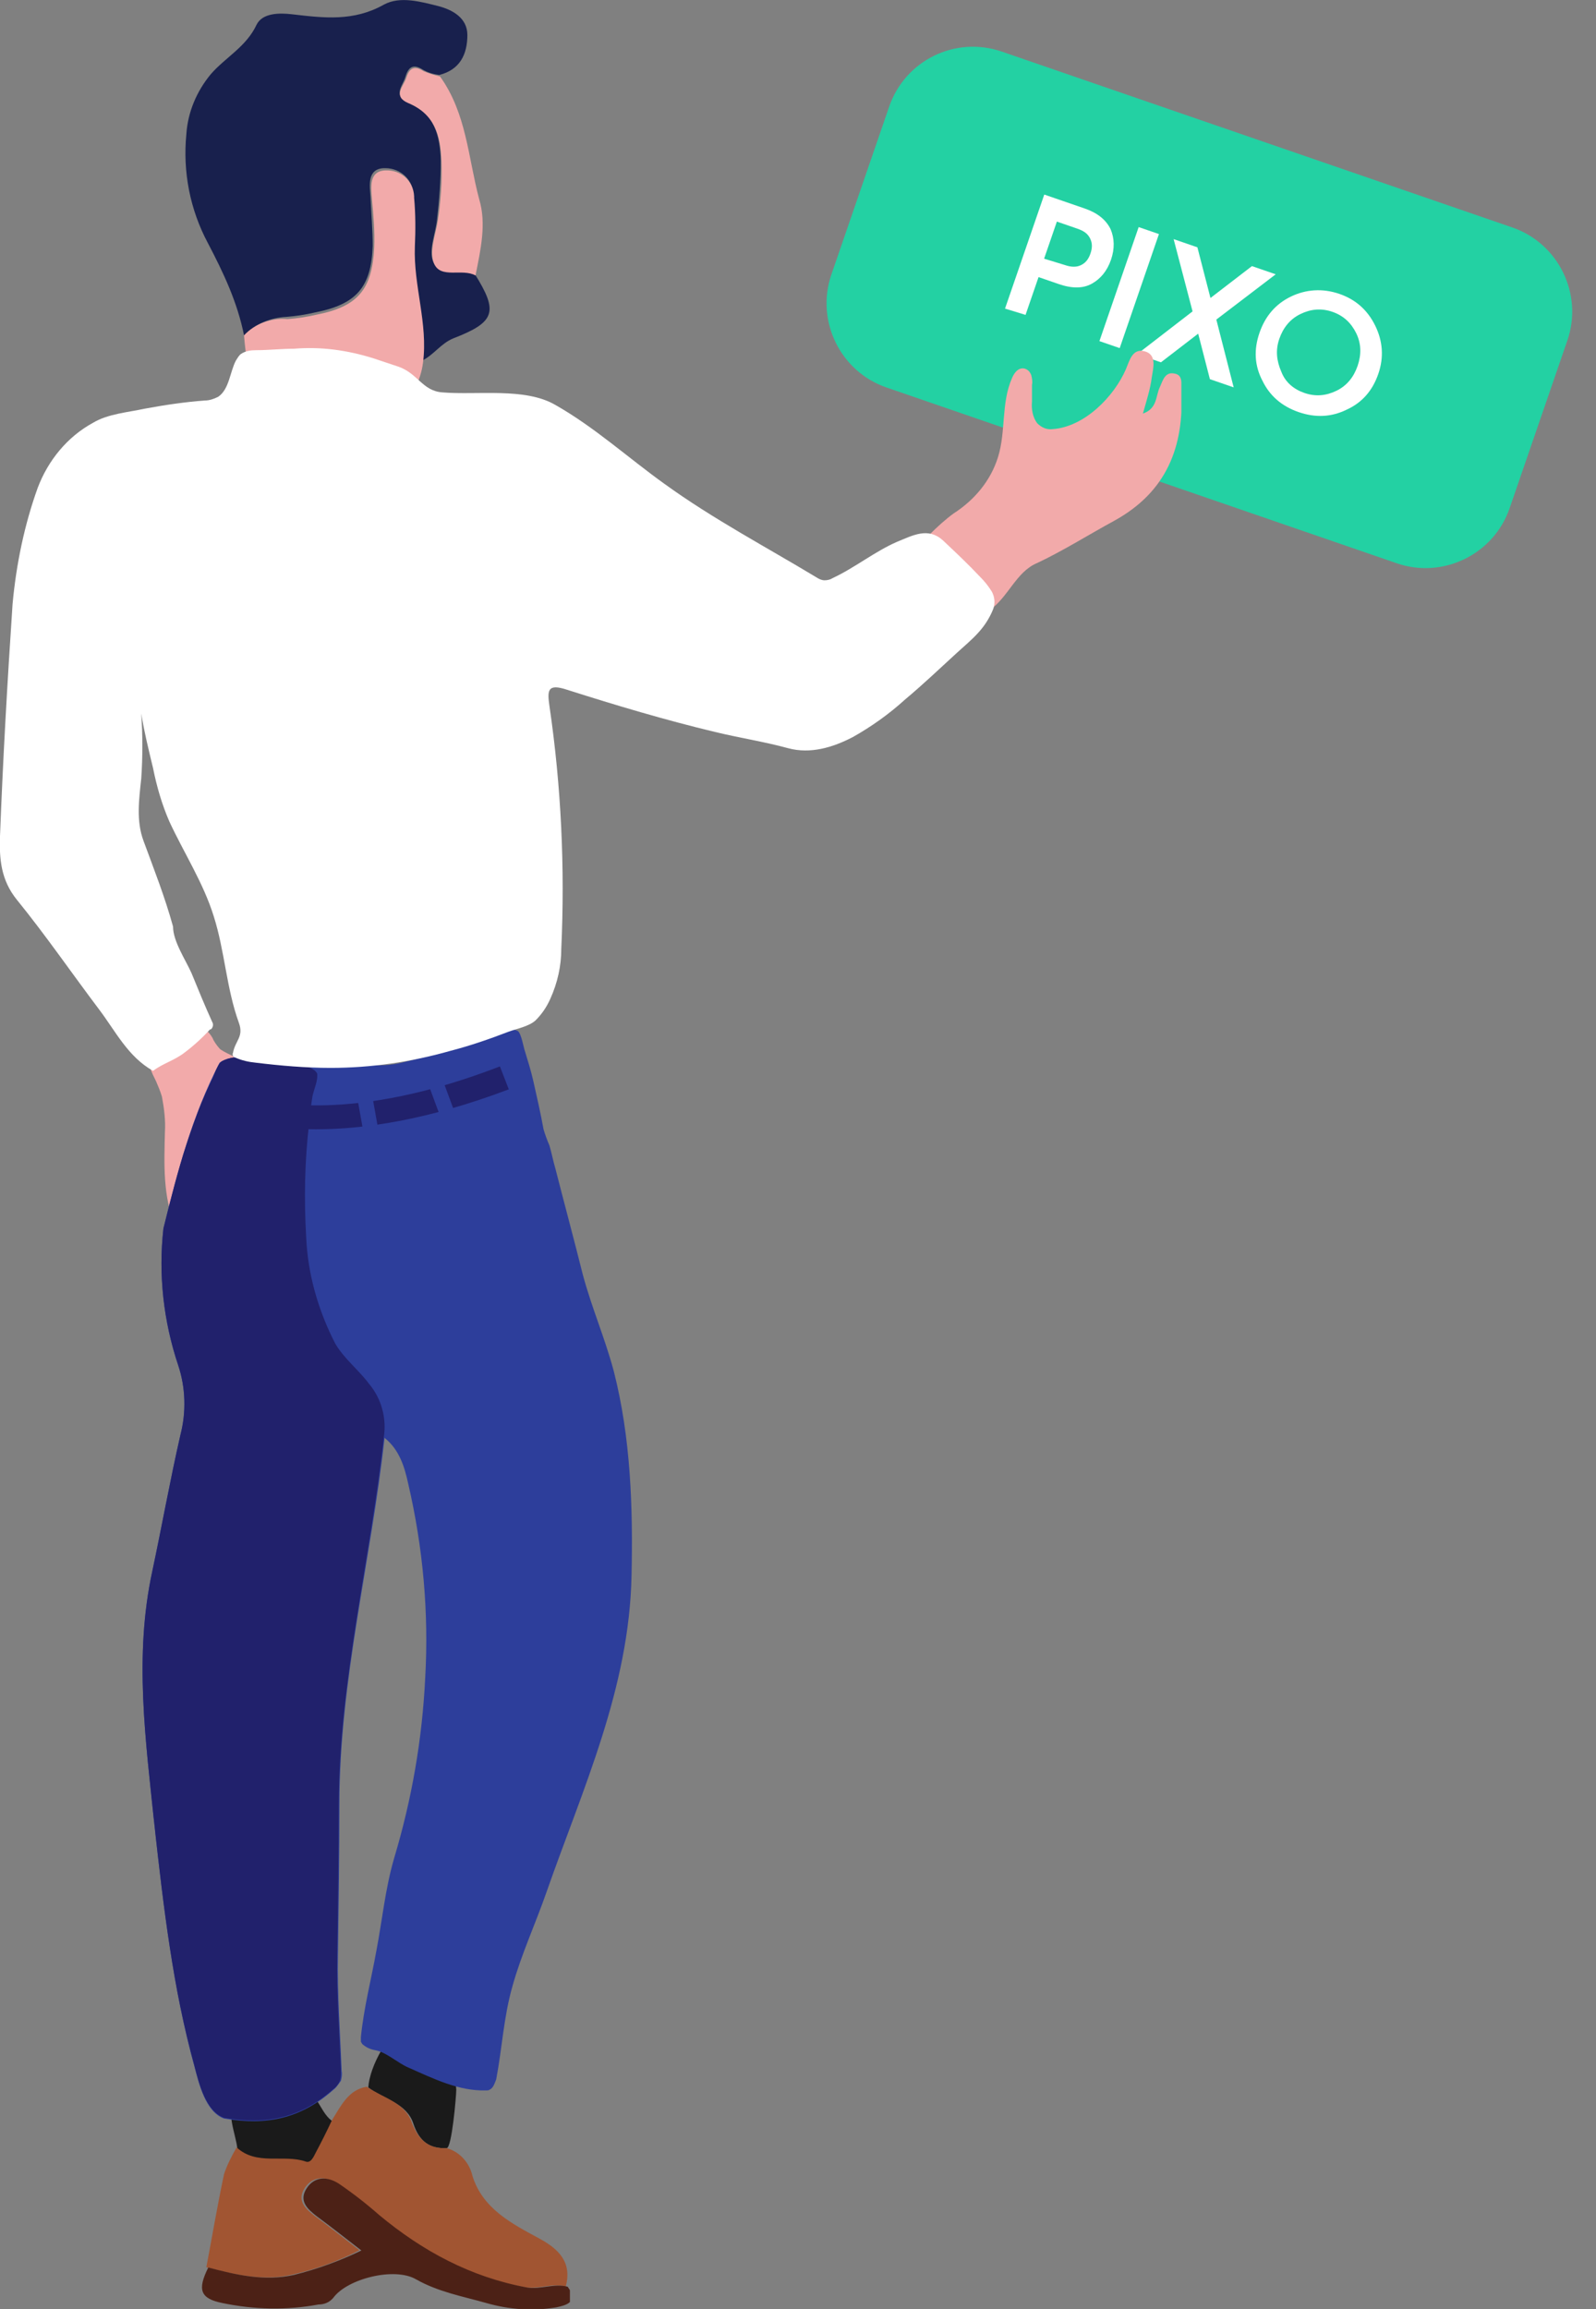 <?xml version="1.0" encoding="utf-8"?>
<!-- Generator: Adobe Illustrator 22.1.0, SVG Export Plug-In . SVG Version: 6.00 Build 0)  -->
<svg xmlns="http://www.w3.org/2000/svg" xmlns:xlink="http://www.w3.org/1999/xlink" width="215.818" height="312.081" viewBox="0 0 215.818 312.081">
<rect x="0" y="0" width="215.818" height="312.081" fill="#808080" stroke="none"/>
<style type="text/css">
	.st0{fill:#23D1A3;}
	.st1{enable-background:new    ;}
	.st2{fill:#FFFFFF;}
	.st3{fill:#1A1A1A;}
	.st4{fill:#A15532;}
	.st5{fill:none;}
	.st6{clip-path:url(#SVGID_2_);}
	.st7{fill:#4C2116;}
	.st8{fill:#F2AAAA;}
	.st9{clip-path:url(#SVGID_4_);}
	.st10{fill:#2D3E9B;}
	.st11{fill:#21216C;}
	.st12{fill:#18204D;}
	.st13{clip-path:url(#SVGID_6_);}
</style>
<g id="Group_76" transform="translate(-387.666 -6795.077)">
	<g id="Group_51" transform="translate(503.772 6792) rotate(19)">
		<path id="Rectangle_Copy_61" class="st0" d="M21.6,3.2l73,0c6.6,0,12,5.4,12,12v24c0,6.6-5.4,12-12,12l-73,0c-6.6,0-12-5.4-12-12
			l0-24C9.6,8.6,14.9,3.2,21.6,3.2z"/>
		<g class="st1">
			<path class="st2" d="M33.3,35.9l0-16.3l5.8,0c1.8,0,3.2,0.5,4.2,1.5c0.9,1,1.4,2.3,1.4,3.9c0,1.6-0.5,2.9-1.4,3.9
				c-0.9,1-2.3,1.5-4.2,1.5l-2.9,0l0,5.4L33.3,35.9z M39,27.7c0.9,0,1.6-0.2,2.1-0.7c0.5-0.5,0.7-1.1,0.7-1.9c0-0.8-0.2-1.4-0.7-1.9
				c-0.5-0.5-1.1-0.7-2.1-0.7l-2.9,0l0,5.3L39,27.7z"/>
			<path class="st2" d="M46.8,35.9l0-16.3l2.9,0l0,16.3L46.8,35.9z"/>
			<path class="st2" d="M62.6,35.9l-3.5-5.3l-3.5,5.3l-3.4,0l5.2-7.9l-5.6-8.4l3.4,0l3.9,5.9l3.9-5.9l3.4,0L60.8,28l5.2,7.9
				L62.6,35.9z"/>
			<path class="st2" d="M81.4,21.8c1.6,1.6,2.5,3.6,2.5,6c0,2.4-0.8,4.4-2.5,6c-1.6,1.6-3.6,2.4-6,2.4c-2.4,0-4.4-0.8-6-2.4
				c-1.7-1.6-2.5-3.6-2.5-6c0-2.4,0.8-4.4,2.4-6c1.6-1.6,3.7-2.5,6.1-2.5C77.7,19.3,79.7,20.1,81.4,21.8z M75.3,33.5
				c1.6,0,2.9-0.6,4-1.7c1.1-1.1,1.6-2.5,1.6-4.1c0-1.6-0.5-3-1.6-4.1c-1.1-1.1-2.4-1.7-4-1.7c-1.6,0-2.9,0.6-4,1.7
				c-1.1,1.1-1.6,2.5-1.6,4.1c0,1.6,0.6,2.9,1.7,4.1C72.4,33,73.8,33.5,75.3,33.5z"/>
		</g>
	</g>
	<g id="Group_32" transform="translate(387 6794.808)">
		<g id="Group_12" transform="translate(20.666 138)">
			<path id="Fill_1" class="st3" d="M40.4,152.6c-2.3,0.1-3.7-0.9-4.5-3.3c-0.9-2.8-4-3.3-6.1-4.9c0.2-2.9,2.7-7.4,5.2-8.8
				c0.8-0.4,1.6-0.6,2.5-0.7c1.1-0.2,2.3-0.1,3.4,0.4c1.4,0.7,2.3,2.3,2.1,3.9c-0.1,1.1-0.9,1.9-1.2,3c-0.2,0.8-0.2,1.7-0.1,2.5
				C41.7,145.5,41.1,152.6,40.4,152.6"/>
			<path id="Fill_3" class="st3" d="M25,149c-0.6,1.5-1.4,2.9-2.2,4.4c-0.3,0.6-0.7,1.4-1.4,1.2c-3-1-6.6,0.6-9.3-1.9
				c-0.2-2-1.6-4.9-0.3-6.6c0.7-0.9,1.7-1.5,2.8-1.8c2.3-0.8,4.8-0.6,6.9,0.6C23.2,145.8,23.4,147.9,25,149"/>
			<path id="Fill_5" class="st4" d="M40.4,152.6c1.8,0.5,3.1,2,3.5,3.8c1.4,4.4,5.3,6.4,9,8.4c2.6,1.4,4.5,3.2,3.6,6.5
				c-1.8-0.5-3.7,0.4-5.5,0.1c-7.5-1.3-14.1-4.9-20-9.8c-1.7-1.5-3.5-2.9-5.4-4.2c-1.5-1-3.3-1.1-4.4,0.6s0.1,2.8,1.4,3.8
				c1.9,1.4,3.8,2.9,6,4.6c-2.9,1.5-6,2.6-9.1,3.3c-3.9,0.9-7.8,0-11.6-1c0.8-4.2,1.5-8.4,2.4-12.6c0.4-1.2,1-2.4,1.7-3.6
				c2.7,2.5,6.3,0.9,9.3,1.9c0.7,0.3,1.1-0.6,1.4-1.2c0.8-1.5,1.5-2.9,2.2-4.4c1.2-1.9,2.2-4.1,4.7-4.5c2.1,1.5,5.2,2.1,6.1,4.9
				C36.7,151.7,38.1,152.7,40.4,152.6"/>
			<g id="Group_9" transform="translate(7.066 156.134)">
				<path id="Clip_8-2" class="st5" d="M0.2,0.5h49.8v17.7H0.2V0.5z"/>
				<g>
					<defs>
						<rect id="SVGID_1_" x="0.2" y="0.5" width="49.8" height="17.7"/>
					</defs>
					<clipPath id="SVGID_2_">
						<use xlink:href="#SVGID_1_"  style="overflow:visible;"/>
					</clipPath>
					<g id="Group_9-2" class="st6">
						<path id="Fill_7" class="st7" d="M1.1,12.6c3.8,1,7.6,1.9,11.6,1c3.2-0.8,6.2-1.9,9.1-3.3c-2.2-1.7-4.1-3.2-6-4.6
							c-1.3-1-2.5-2.1-1.4-3.8s2.9-1.6,4.4-0.6c1.9,1.3,3.7,2.7,5.4,4.2c5.9,4.9,12.4,8.4,20,9.8c1.8,0.3,3.7-0.6,5.5-0.1
							c1.5,2.1-0.2,2.5-1.6,2.8c-3.1,0.5-6.3,0.3-9.4-0.6c-3.2-0.9-6.5-1.5-9.5-3.2c-2.9-1.7-9.3-0.1-11.2,2.5
							c-0.5,0.6-1.2,0.9-2,0.9c-4.3,0.8-8.7,0.7-13-0.2C0,16.8-0.4,15.6,1.1,12.6"/>
					</g>
				</g>
			</g>
			<path id="Fill_10" class="st8" d="M11.7,5.1C12.4,5.6,12.8,6.3,13,7c0.2,1.1,0.2,2.2-0.2,3.2c-0.4,1-0.9,2-1.5,2.9l-4.9,8.1
				c-1.3,2.1-2.2,4.4-2.7,6.8C2,23.9,2.2,19.6,2.3,15.3c0.1-1.6-0.1-3.2-0.4-4.8C1.7,9.8,1.4,9.1,1.1,8.4C0.8,7.8,0.5,7.2,0.3,6.6
				C0.1,5.7,0.1,4.9,0.3,4c0.4-0.8,1-1.5,1.8-2c0.7-0.5,1.5-0.9,2.3-1.2c0.4-0.2,0.9-0.3,1.3-0.2C6.1,0.7,6.4,0.8,6.6,1
				c0.5,0.2,1,0.4,1.4,0.6C8.4,2,8.7,2.4,8.9,2.9c0.3,0.5,0.6,0.9,0.9,1.2C10.4,4.5,11.1,4.8,11.7,5.1L11.7,5.1"/>
		</g>
		<g id="Group_19" transform="translate(19.666 139)">
			<path id="Clip_14-2" class="st5" d="M47.9,1.1c-4.1,1.5-8.3,2.8-12.6,3.8l0,0c-2.9,0.7-5.8,0.2-8.8-0.1l0,0
				c-0.8-0.1-1.7-0.1-2.5-0.1l0,0c-0.7,0-1.3,0-2,0l0,0c-1.5-0.1-3-0.3-4.5-0.4l0,0c-1.9-0.2-5.2-0.6-6.8,0.6l0,0
				C7,12,5,19.6,3.1,27.3l0,0c-0.7,6.2,0,12.6,2,18.5l0,0c1,3,1.1,6.3,0.3,9.4l0,0C4,61.3,2.9,67.5,1.6,73.6l0,0
				c-2.5,11.5-0.9,22.9,0.3,34.5l0,0c1.2,10.8,2.5,22,5.4,32.5l0,0c0.6,2.3,1.5,6.1,4,7l0,0c5.8,1,10.4,0,14.8-3.9l0,0
				c0.4-0.3,0.7-0.8,1-1.2l0,0c0.1-0.4,0.2-0.9,0.1-1.3l0,0c-0.2-5.3-0.6-10.4-0.5-15.6l0,0c0.1-6.8,0.2-13.7,0.2-20.5l0,0
				c0-16.8,4.3-33,6.1-49.5l0,0c2,1.6,2.7,3.9,3.2,6.2l0,0c2,8.6,2.8,17.4,2.3,26.2l0,0c-0.4,8.3-1.8,16.4-4.2,24.4l0,0
				c-1.2,4.1-1.6,8.3-2.4,12.5l0,0c-0.7,3.9-1.7,7.7-2.1,11.7l0,0c0,0.2,0,0.4,0,0.6l0,0c0.1,0.2,0.2,0.4,0.4,0.5l0,0
				c0.5,0.4,1.1,0.6,1.7,0.7l0,0c1.4,0.3,2.9,1.7,4.3,2.3l0,0c3.4,1.5,6.8,3.2,10.5,3.1l0,0c0.2,0,0.4,0,0.5-0.1l0,0
				c0.5-0.2,0.7-0.9,0.9-1.4l0,0c0.8-4.2,1-8.4,2.2-12.6l0,0c1.2-4.3,3.1-8.4,4.6-12.7l0,0c4.9-14,11.2-27.5,11.5-42.8l0,0
				c0.2-9.2-0.1-18.6-2.4-27.6l0,0c-1.2-4.5-3-8.6-4.2-13.1l0,0c-1.2-4.8-2.5-9.6-3.7-14.3l0,0c-0.3-1-0.5-2.1-0.8-3.1l0,0
				c-0.3-0.7-0.6-1.5-0.8-2.2l0,0c-0.4-2.2-0.9-4.4-1.4-6.6l0,0c-0.3-1.3-0.7-2.6-1.1-3.9l0,0c-0.2-0.5-0.5-2.5-1-2.8l0,0
				c-0.3-0.1-0.5-0.2-0.8-0.2l0,0C49.4,0.4,48.6,0.7,47.9,1.1z"/>
			<g>
				<defs>
					<path id="SVGID_3_" d="M47.9,1.1c-4.1,1.5-8.3,2.8-12.6,3.8l0,0c-2.9,0.7-5.8,0.2-8.8-0.1l0,0c-0.8-0.1-1.7-0.1-2.5-0.1l0,0
						c-0.7,0-1.3,0-2,0l0,0c-1.5-0.1-3-0.3-4.5-0.4l0,0c-1.9-0.2-5.2-0.6-6.8,0.6l0,0C7,12,5,19.6,3.1,27.3l0,0
						c-0.7,6.2,0,12.6,2,18.5l0,0c1,3,1.1,6.3,0.3,9.4l0,0C4,61.3,2.9,67.5,1.6,73.6l0,0c-2.5,11.5-0.9,22.9,0.3,34.5l0,0
						c1.2,10.8,2.5,22,5.4,32.5l0,0c0.6,2.3,1.5,6.1,4,7l0,0c5.8,1,10.4,0,14.8-3.9l0,0c0.4-0.3,0.7-0.8,1-1.2l0,0
						c0.1-0.4,0.2-0.9,0.1-1.3l0,0c-0.2-5.3-0.6-10.4-0.5-15.6l0,0c0.1-6.8,0.2-13.7,0.2-20.5l0,0c0-16.8,4.3-33,6.1-49.5l0,0
						c2,1.6,2.7,3.9,3.2,6.2l0,0c2,8.6,2.8,17.4,2.3,26.2l0,0c-0.4,8.3-1.8,16.4-4.2,24.4l0,0c-1.2,4.1-1.6,8.3-2.4,12.5l0,0
						c-0.7,3.9-1.7,7.7-2.1,11.7l0,0c0,0.2,0,0.4,0,0.6l0,0c0.1,0.2,0.2,0.4,0.4,0.5l0,0c0.5,0.4,1.1,0.6,1.7,0.7l0,0
						c1.4,0.3,2.9,1.7,4.3,2.3l0,0c3.4,1.5,6.8,3.2,10.5,3.1l0,0c0.2,0,0.4,0,0.5-0.1l0,0c0.5-0.2,0.7-0.9,0.9-1.4l0,0
						c0.8-4.2,1-8.4,2.2-12.6l0,0c1.2-4.3,3.1-8.4,4.6-12.7l0,0c4.9-14,11.2-27.5,11.5-42.8l0,0c0.2-9.2-0.1-18.6-2.4-27.6l0,0
						c-1.2-4.5-3-8.6-4.2-13.1l0,0c-1.2-4.8-2.5-9.6-3.7-14.3l0,0c-0.3-1-0.5-2.1-0.8-3.1l0,0c-0.3-0.7-0.6-1.5-0.8-2.2l0,0
						c-0.4-2.2-0.9-4.4-1.4-6.6l0,0c-0.3-1.3-0.7-2.6-1.1-3.9l0,0c-0.2-0.5-0.5-2.5-1-2.8l0,0c-0.3-0.1-0.5-0.2-0.8-0.2l0,0
						C49.4,0.4,48.6,0.7,47.9,1.1z"/>
				</defs>
				<clipPath id="SVGID_4_">
					<use xlink:href="#SVGID_3_"  style="overflow:visible;"/>
				</clipPath>
				<g id="Group_19-2" class="st9">
					<path id="Fill_13" class="st10" d="M-6.8,160.9h88.3V-14.6H-6.8V160.9z"/>
					<path id="Fill_15" class="st11" d="M23.9,6.4c0,0.1,0,0.2,0,0.3c0,1-0.6,2.1-0.7,3.1C23,10.9,23,12,22.8,13.1
						c-0.6,5.1-0.7,10.2-0.4,15.3c0.2,5,1.6,9.9,3.9,14.4c1.2,2.1,3.2,3.6,4.6,5.5c1.7,2,2.4,4.7,2,7.2C31.1,72,26.9,88.2,26.8,105
						c0,6.8-0.1,13.7-0.2,20.5c-0.1,5.3,0.3,10.4,0.5,15.6c0,0.4,0,0.9-0.1,1.3c-0.2,0.5-0.5,0.9-0.9,1.2c-4.4,3.9-9,4.9-14.8,3.9
						c-2.5-0.9-3.4-4.7-4-7c-2.9-10.5-4.3-21.7-5.4-32.5C0.6,96.6-0.9,85.1,1.6,73.6C2.9,67.5,4,61.3,5.4,55.2
						c0.8-3.1,0.7-6.3-0.3-9.4c-2-6-2.7-12.3-2-18.5c0.2-1.3,0.6-2.7,1-4c0.4-1.4,0.7-2.7,1.1-4.1c0.8-2.7,1.7-5.4,2.7-8
						c0.5-1.3,1.1-2.6,1.7-3.9c0.4-0.7,0.7-2.1,1.4-2.6c0.8-0.6,2.5-0.6,3.5-0.7c1.3-0.1,2.6,0,3.9,0.2c1.1,0.2,2.2,0.5,3.3,0.9
						C22.5,5.4,23.6,5.7,23.9,6.4"/>
					<path id="Fill_16" class="st11" d="M23.7,13.9c-4,0-8-0.5-12-1.4l0.7-3.2c5.4,1.2,16.5,3.7,36.2-3.9l1.2,3.1
						C38.7,12.7,30.1,13.9,23.7,13.9"/>
					<path id="Fill_17" class="st10" d="M30.5,16.3L29.2,9l2-0.4l1.3,7.3L30.5,16.3z"/>
					<path id="Fill_18" class="st10" d="M41.1,13.7l-2.7-7.3l1.9-0.7l2.7,7.3L41.1,13.7z"/>
				</g>
			</g>
		</g>
		<g id="Group_31" transform="translate(0.666)">
			<path id="Fill_20" class="st12" d="M33,45.6c-0.9-4.5-2.8-8.5-4.9-12.5c-2.4-4.5-3.4-9.6-2.9-14.7c0.2-3,1.4-5.8,3.3-8.1
				c2-2.3,4.8-3.7,6.2-6.7c0.8-1.6,3.1-1.6,4.8-1.4c4.3,0.5,8.3,1,12.4-1.3c2.2-1.2,5-0.4,7.4,0.2c1.9,0.5,3.9,1.6,3.9,3.9
				c0,2.6-1,4.7-3.8,5.4c-0.8-0.1-1.5-0.3-2.2-0.7c-1.4-0.9-2-0.3-2.4,1c-0.3,1.1-1.7,2.4,0.3,3.3c3.6,1.5,4.4,4.5,4.5,8
				c0,2.6-0.2,5.3-0.5,7.9c-0.2,2-1.2,4.2-0.5,5.8c0.9,2,3.8,0.6,5.6,1.6c3.2,5.1,2.8,6.5-2.9,8.7c-1.7,0.7-2.6,2.2-4.2,3
				c0.6-5.3-1.4-10.4-1.1-15.7c0.1-2.2,0.1-4.4-0.1-6.6c0-2.1-1.7-3.7-3.8-3.7c-0.1,0-0.1,0-0.2,0c-2.3,0.1-1.9,2.4-1.8,3.9
				c0.1,2.2,0.3,4.4,0.3,6.6c-0.2,5.6-2.2,7.9-7.8,9c-1.3,0.3-2.6,0.5-3.9,0.6C36.7,43.2,34.5,44,33,45.6"/>
			<g id="Group_24" transform="translate(125.15 47.466)">
				<path id="Clip_23-2" class="st5" d="M0.6,0.1h34v35.3h-34V0.1z"/>
				<g>
					<defs>
						<rect id="SVGID_5_" x="0.6" y="0.1" width="34" height="35.3"/>
					</defs>
					<clipPath id="SVGID_6_">
						<use xlink:href="#SVGID_5_"  style="overflow:visible;"/>
					</clipPath>
					<g id="Group_24-2" class="st13">
						<path id="Fill_22" class="st8" d="M8.5,35.4c-0.7-3.5-3.3-5.6-5.7-7.8c-0.8-0.8-2.2-1.1-2.2-2.6c1-1,2.1-2,3.2-2.8
							c2.8-1.8,5-4.4,6-7.6c1.1-3.5,0.4-7.3,1.9-10.7c0.3-0.7,0.8-1.4,1.6-1.3c0.5,0.1,0.8,0.4,1,0.9c0.1,0.4,0.2,0.9,0.1,1.3
							c0,0.8,0,1.6,0,2.3c-0.1,1,0.1,2.1,0.7,2.9c0.6,0.6,1.3,0.9,2.1,0.8c4.3-0.3,8.3-4.4,9.9-8.1c0.5-1.2,0.9-2.9,2.6-2.4
							c1.6,0.5,1.1,2.2,0.9,3.5c-0.2,1.6-0.7,3.1-1.2,4.9c2-0.7,1.7-2.4,2.3-3.6c0.4-0.9,0.7-2.1,2-1.8c1.1,0.2,0.9,1.3,0.9,2.2
							c0.4,7.7-2,13.8-9.1,17.7c-3.5,1.9-6.8,4-10.4,5.7C12.2,30.1,11.2,33.6,8.5,35.4"/>
					</g>
				</g>
			</g>
			<path id="Fill_25" class="st8" d="M33,45.6c1.5-1.6,3.7-2.4,5.9-2.2c1.3-0.1,2.6-0.3,3.9-0.6c5.6-1.1,7.5-3.4,7.8-9
				c0.1-2.2-0.1-4.4-0.3-6.6c-0.1-1.5-0.5-3.8,1.8-3.9c2.1-0.1,3.8,1.4,3.9,3.5c0,0.1,0,0.1,0,0.2c0.2,2.2,0.2,4.4,0.1,6.6
				c-0.2,5.3,1.8,10.4,1.1,15.7c-0.6,4.6-4.2,8.2-8.8,8.9c-3.6,0.4-7.2-0.4-10.4-2.1c-0.9-0.4-1.8-1-2.5-1.7c-1.1-1.3-1.8-2.9-2-4.5
				C33.3,48.4,33.1,47,33,45.6"/>
			<path id="Fill_27" class="st8" d="M64.3,37.5c-1.8-1-4.7,0.5-5.6-1.6c-0.7-1.6,0.2-3.9,0.5-5.8c0.4-2.6,0.6-5.3,0.5-7.9
				c-0.1-3.6-0.9-6.5-4.5-8c-2.1-0.9-0.7-2.2-0.3-3.3c0.4-1.3,1-1.9,2.4-1c0.7,0.3,1.4,0.5,2.2,0.7c3.6,5,3.8,11,5.3,16.6
				C65.8,30.5,65,34,64.3,37.5"/>
			<path id="Fill_29" class="st2" d="M20.7,145c-3.4-1.9-5.1-5.4-7.3-8.3c-3.7-4.9-7.2-10-11.1-14.8c-2.2-2.7-2.4-5.6-2.3-8.6
				c0.4-10.5,1-20.9,1.7-31.4c0.5-5.4,1.6-10.7,3.4-15.7c1.4-3.7,4-6.9,7.5-8.8c2-1.2,4.7-1.4,7-1.9c2.7-0.5,5.4-0.9,8.1-1.1
				c0.6,0,1.2-0.2,1.8-0.5c1.5-1,1.6-3.4,2.4-4.9c0.2-0.3,0.4-0.7,0.7-0.9c0.6-0.4,1.3-0.5,2-0.5c1.7,0,3.5-0.2,5.2-0.2
				c3.6-0.3,7.2,0.2,10.7,1.3l3.3,1.1c2.7,0.9,3.3,3.3,6,3.5c4.7,0.4,11.2-0.7,15.3,1.7c5.3,3,9.9,7.2,14.8,10.7
				c6.5,4.7,13.7,8.5,20.5,12.6c0.3,0.2,0.7,0.4,1.1,0.4c0.4,0,0.8-0.1,1.1-0.3c3-1.4,5.7-3.6,8.7-4.9c2.2-0.9,4.2-2,6.2-0.2
				c1.7,1.6,3.4,3.2,5,4.9c0.6,0.6,1.1,1.2,1.6,2c0.4,0.7,0.5,1.6,0.2,2.4c-1.1,2.7-2.8,4-4.9,5.9c-2.3,2.1-4.6,4.3-7,6.3
				c-2.2,2-4.6,3.7-7.1,5.1c-2.7,1.4-5.7,2.3-8.7,1.5c-3.3-0.9-6.6-1.4-9.9-2.2c-6.7-1.6-13.4-3.6-20-5.7c-2.7-0.9-2.7,0.1-2.4,2.2
				c1.6,10.9,2.1,21.9,1.6,32.8c0,2.3-0.5,4.6-1.5,6.8c-0.5,1.1-1.1,2-2,2.9c-0.9,0.8-2.5,1.1-3.6,1.5c-2.6,1-5.2,1.9-7.9,2.6
				c-5.3,1.5-10.7,2.3-16.2,2.3c-3.4,0-6.8-0.3-10.1-0.7c-1-0.1-1.9-0.3-2.8-0.7c-0.1,0-0.2-0.1-0.3-0.2c0-0.1-0.1-0.3,0-0.4
				c0.3-1.7,1.5-2.2,0.8-4.1c-1.7-4.7-1.9-9.7-3.4-14.4c-1.4-4.5-4-8.5-6-12.8c-1-2.3-1.7-4.7-2.2-7.2c-0.6-2.5-1.2-4.9-1.6-7.4
				c0.2,2.9,0.2,5.9,0,8.8c-0.3,2.8-0.7,5.7,0.3,8.4c1.4,3.8,2.9,7.6,4,11.6c0,2,1.7,4.5,2.5,6.3c0.9,2.2,1.8,4.4,2.8,6.6
				c0.2,0.3,0.1,0.8-0.2,1c0,0,0,0-0.1,0c-1,1.1-2.2,2.2-3.4,3.1C23.6,143.6,22,144,20.7,145"/>
		</g>
	</g>
</g>
</svg>
